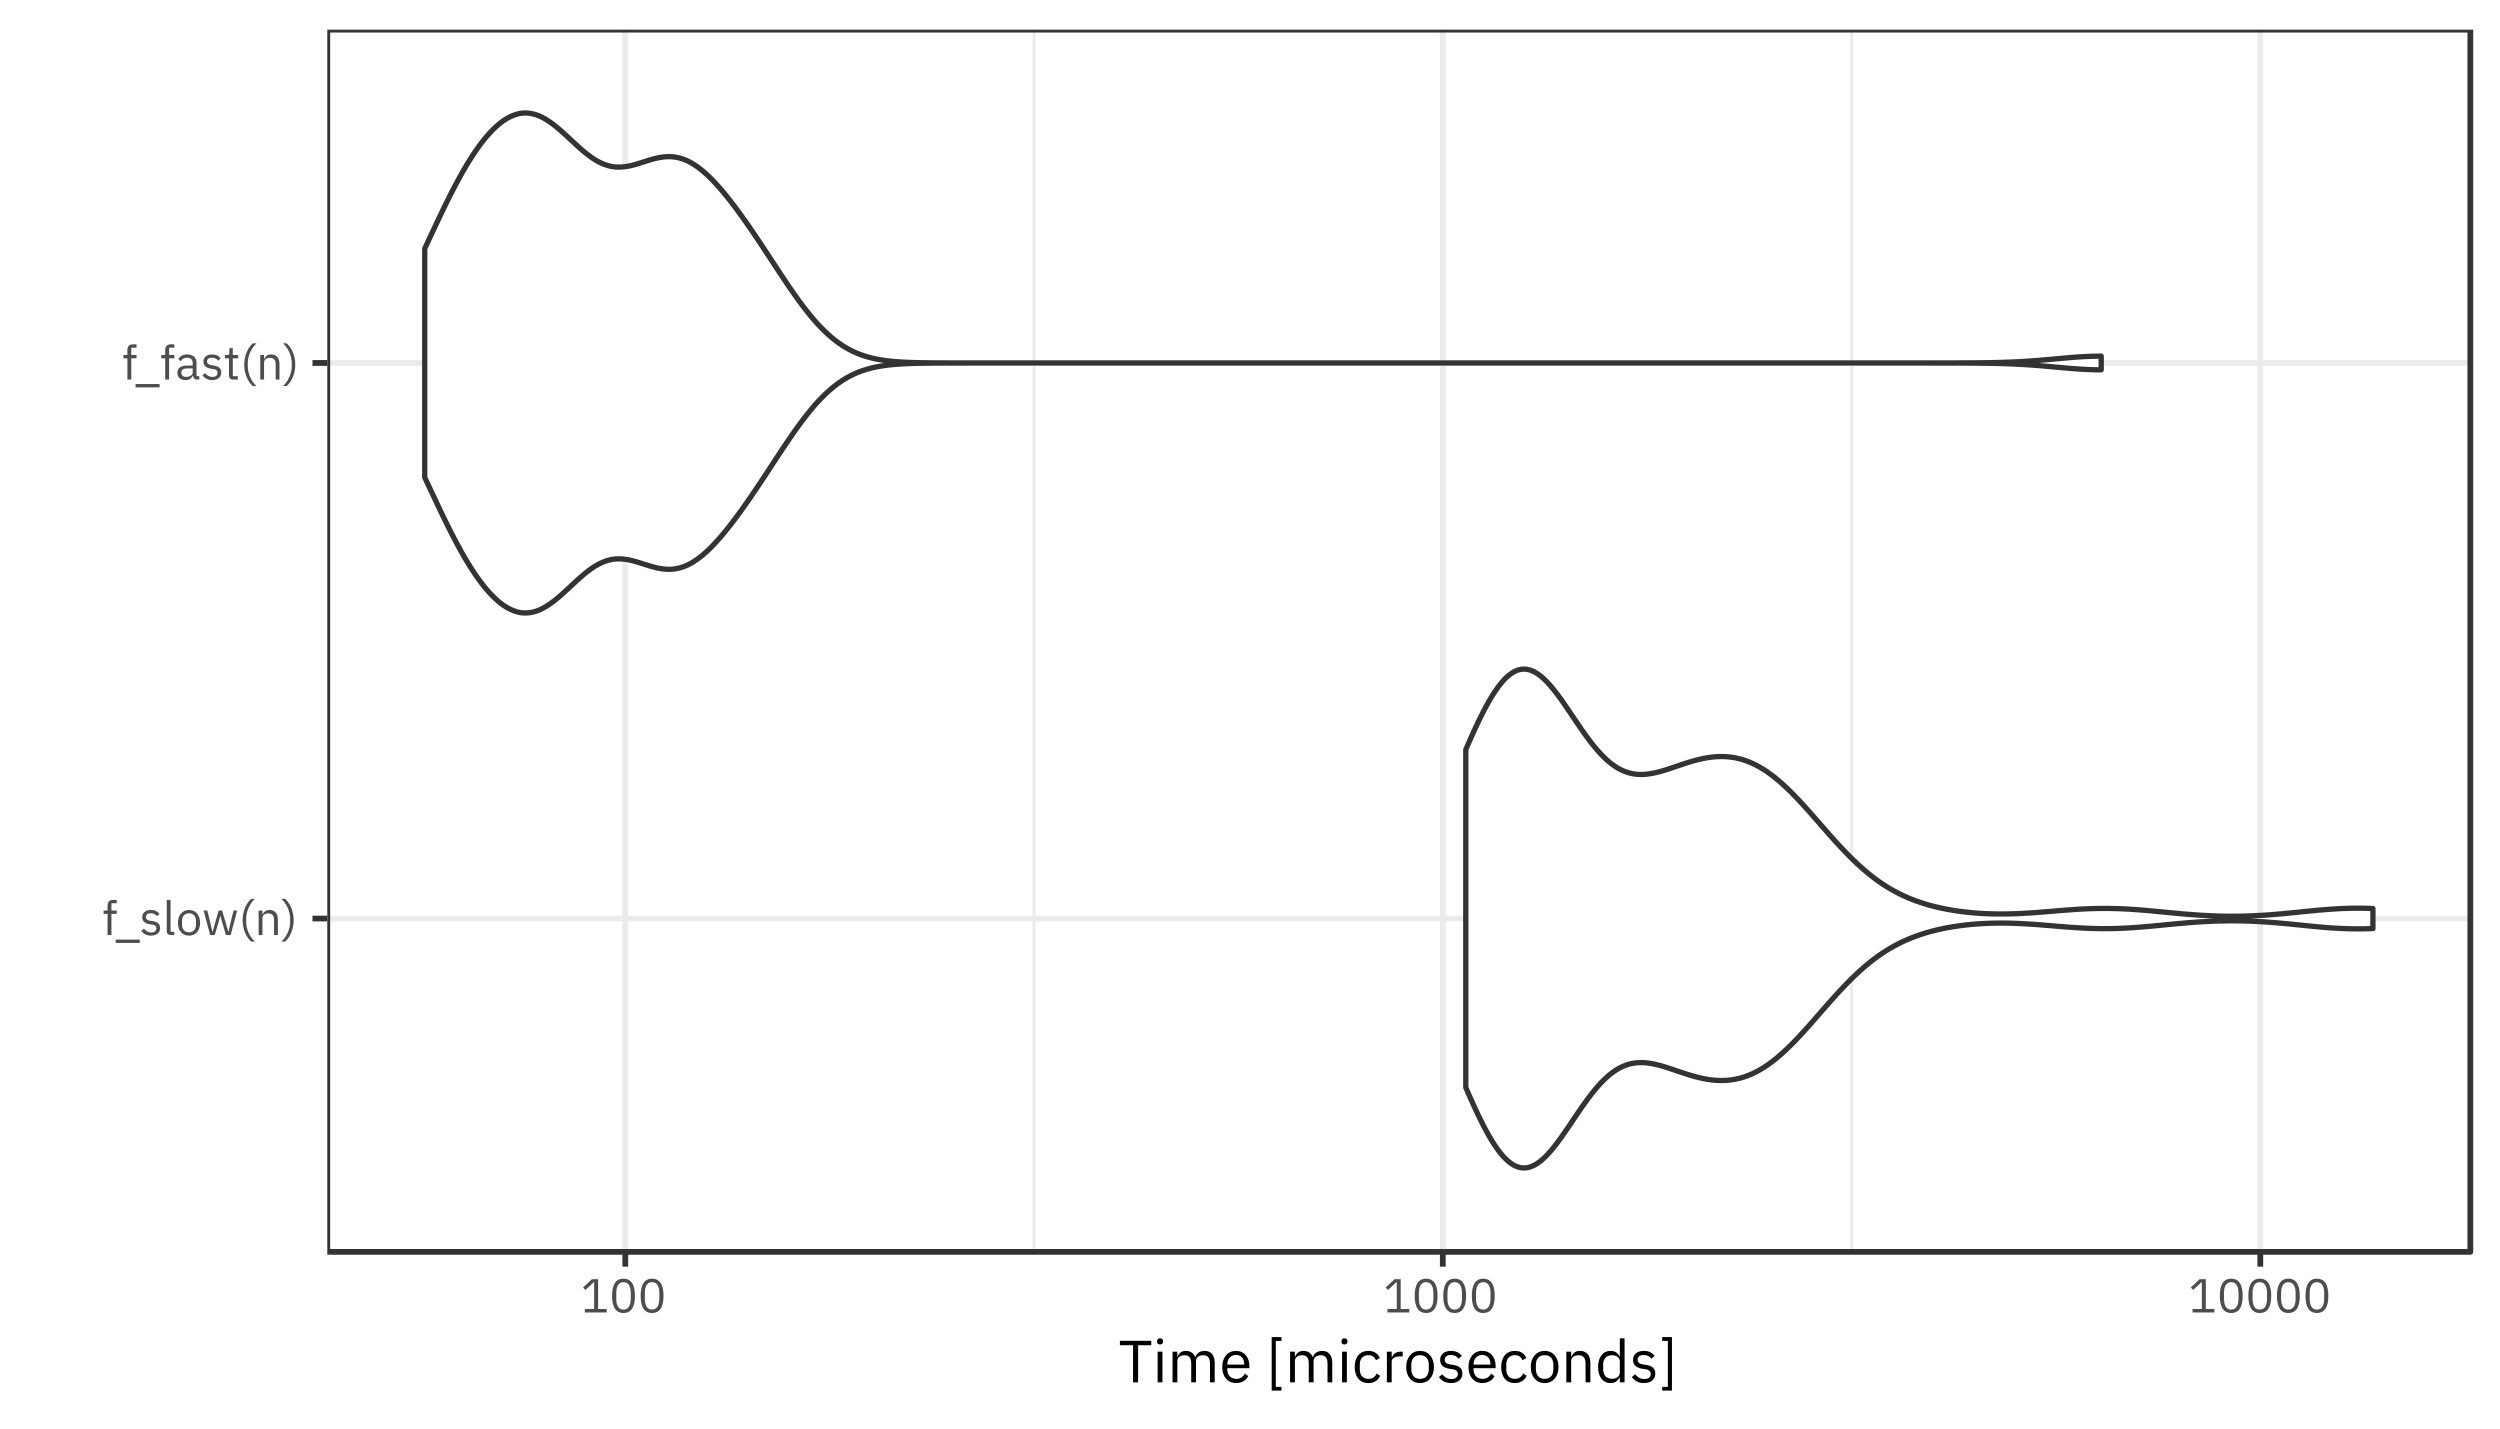 <?xml version="1.0" encoding="UTF-8"?>
<svg xmlns="http://www.w3.org/2000/svg" xmlns:xlink="http://www.w3.org/1999/xlink" width="504pt" height="288pt" viewBox="0 0 504 288" version="1.1">
<defs>
<g>
<symbol overflow="visible" id="glyph0-0">
<path style="stroke:none;" d="M 0.312 0 L 4.219 0 L 4.219 -7.484 L 0.312 -7.484 Z M 0.875 -0.578 L 0.875 -6.906 L 3.641 -6.906 L 3.641 -0.578 Z M 0.875 -0.578 "/>
</symbol>
<symbol overflow="visible" id="glyph0-1">
<path style="stroke:none;" d="M 1.078 0 L 1.859 0 L 1.859 -4.281 L 2.922 -4.281 L 2.922 -4.953 L 1.859 -4.953 L 1.859 -6.422 L 2.922 -6.422 L 2.922 -7.094 L 2.172 -7.094 C 1.438 -7.094 1.078 -6.625 1.078 -5.953 L 1.078 -4.953 L 0.281 -4.953 L 0.281 -4.281 L 1.078 -4.281 Z M 1.078 0 "/>
</symbol>
<symbol overflow="visible" id="glyph0-2">
<path style="stroke:none;" d="M 5.125 1.578 L 5.125 0.906 L 0.281 0.906 L 0.281 1.578 Z M 5.125 1.578 "/>
</symbol>
<symbol overflow="visible" id="glyph0-3">
<path style="stroke:none;" d="M 2.297 0.109 C 3.438 0.109 4.141 -0.469 4.141 -1.422 C 4.141 -2.172 3.719 -2.656 2.625 -2.828 L 2.234 -2.875 C 1.625 -2.969 1.281 -3.172 1.281 -3.641 C 1.281 -4.109 1.625 -4.406 2.25 -4.406 C 2.891 -4.406 3.312 -4.109 3.531 -3.812 L 4.031 -4.266 C 3.641 -4.766 3.109 -5.062 2.312 -5.062 C 1.312 -5.062 0.547 -4.578 0.547 -3.609 C 0.547 -2.688 1.234 -2.312 2.141 -2.172 L 2.531 -2.125 C 3.188 -2.031 3.391 -1.734 3.391 -1.344 C 3.391 -0.828 3.016 -0.531 2.359 -0.531 C 1.734 -0.531 1.281 -0.812 0.891 -1.297 L 0.344 -0.859 C 0.781 -0.266 1.391 0.109 2.297 0.109 Z M 2.297 0.109 "/>
</symbol>
<symbol overflow="visible" id="glyph0-4">
<path style="stroke:none;" d="M 2.312 0 L 2.312 -0.672 L 1.578 -0.672 L 1.578 -7.094 L 0.812 -7.094 L 0.812 -0.797 C 0.812 -0.328 1.109 0 1.625 0 Z M 2.312 0 "/>
</symbol>
<symbol overflow="visible" id="glyph0-5">
<path style="stroke:none;" d="M 2.688 0.109 C 4.016 0.109 4.922 -0.906 4.922 -2.469 C 4.922 -4.047 4.016 -5.062 2.688 -5.062 C 1.359 -5.062 0.453 -4.047 0.453 -2.469 C 0.453 -0.906 1.359 0.109 2.688 0.109 Z M 2.688 -0.562 C 1.859 -0.562 1.281 -1.078 1.281 -2.125 L 1.281 -2.828 C 1.281 -3.875 1.859 -4.391 2.688 -4.391 C 3.516 -4.391 4.094 -3.875 4.094 -2.828 L 4.094 -2.125 C 4.094 -1.078 3.516 -0.562 2.688 -0.562 Z M 2.688 -0.562 "/>
</symbol>
<symbol overflow="visible" id="glyph0-6">
<path style="stroke:none;" d="M 1.625 0 L 2.547 0 L 3.25 -2.375 L 3.672 -3.891 L 3.688 -3.891 L 4.109 -2.375 L 4.812 0 L 5.75 0 L 7.078 -4.953 L 6.344 -4.953 L 5.812 -2.812 L 5.312 -0.641 L 5.281 -0.641 L 4.672 -2.812 L 4.031 -4.953 L 3.344 -4.953 L 2.719 -2.812 L 2.125 -0.641 L 2.094 -0.641 L 1.578 -2.812 L 1.047 -4.953 L 0.297 -4.953 Z M 1.625 0 "/>
</symbol>
<symbol overflow="visible" id="glyph0-7">
<path style="stroke:none;" d="M 0.797 -3 C 0.797 -1.125 1.578 0.516 2.531 1.312 L 3.266 1.312 C 2.219 0.391 1.516 -1.234 1.516 -2.578 L 1.516 -3.391 C 1.516 -4.734 2.203 -6.328 3.266 -7.297 L 2.531 -7.297 C 1.547 -6.453 0.797 -4.844 0.797 -3 Z M 0.797 -3 "/>
</symbol>
<symbol overflow="visible" id="glyph0-8">
<path style="stroke:none;" d="M 1.578 0 L 1.578 -3.438 C 1.578 -4.062 2.172 -4.375 2.797 -4.375 C 3.531 -4.375 3.922 -3.922 3.922 -3.047 L 3.922 0 L 4.688 0 L 4.688 -3.172 C 4.688 -4.375 4.031 -5.062 3.016 -5.062 C 2.281 -5.062 1.859 -4.703 1.625 -4.141 L 1.578 -4.141 L 1.578 -4.953 L 0.812 -4.953 L 0.812 0 Z M 1.578 0 "/>
</symbol>
<symbol overflow="visible" id="glyph0-9">
<path style="stroke:none;" d="M 2.422 -3 C 2.422 -4.844 1.656 -6.453 0.688 -7.297 L -0.047 -7.297 C 1.016 -6.328 1.703 -4.734 1.703 -3.391 L 1.703 -2.578 C 1.703 -1.234 0.984 0.391 -0.047 1.312 L 0.688 1.312 C 1.625 0.516 2.422 -1.125 2.422 -3 Z M 2.422 -3 "/>
</symbol>
<symbol overflow="visible" id="glyph0-10">
<path style="stroke:none;" d="M 4.844 0 L 4.844 -0.672 L 4.281 -0.672 L 4.281 -3.391 C 4.281 -4.438 3.562 -5.062 2.375 -5.062 C 1.484 -5.062 0.891 -4.625 0.625 -4.094 L 1.078 -3.672 C 1.359 -4.109 1.75 -4.406 2.344 -4.406 C 3.125 -4.406 3.516 -4.016 3.516 -3.312 L 3.516 -2.828 L 2.531 -2.828 C 1.094 -2.828 0.422 -2.312 0.422 -1.375 C 0.422 -0.453 1.031 0.109 2.078 0.109 C 2.766 0.109 3.297 -0.203 3.516 -0.812 L 3.562 -0.812 C 3.609 -0.344 3.844 0 4.406 0 Z M 2.203 -0.531 C 1.609 -0.531 1.234 -0.812 1.234 -1.312 L 1.234 -1.5 C 1.234 -1.984 1.625 -2.25 2.5 -2.25 L 3.516 -2.25 L 3.516 -1.438 C 3.516 -0.938 2.969 -0.531 2.203 -0.531 Z M 2.203 -0.531 "/>
</symbol>
<symbol overflow="visible" id="glyph0-11">
<path style="stroke:none;" d="M 2.875 0 L 2.875 -0.672 L 1.859 -0.672 L 1.859 -4.281 L 2.938 -4.281 L 2.938 -4.953 L 1.859 -4.953 L 1.859 -6.328 L 1.172 -6.328 L 1.172 -5.406 C 1.172 -5.062 1.062 -4.953 0.734 -4.953 L 0.281 -4.953 L 0.281 -4.281 L 1.094 -4.281 L 1.094 -0.812 C 1.094 -0.328 1.375 0 1.906 0 Z M 2.875 0 "/>
</symbol>
<symbol overflow="visible" id="glyph0-12">
<path style="stroke:none;" d="M 5.25 0 L 5.25 -0.703 L 3.516 -0.703 L 3.516 -6.703 L 2.266 -6.703 L 0.484 -5.031 L 0.953 -4.531 L 2.641 -6.109 L 2.719 -6.109 L 2.719 -0.703 L 0.844 -0.703 L 0.844 0 Z M 5.25 0 "/>
</symbol>
<symbol overflow="visible" id="glyph0-13">
<path style="stroke:none;" d="M 2.875 0.109 C 4.484 0.109 5.188 -1.156 5.188 -3.344 C 5.188 -5.531 4.484 -6.812 2.875 -6.812 C 1.281 -6.812 0.578 -5.531 0.578 -3.344 C 0.578 -1.156 1.281 0.109 2.875 0.109 Z M 2.875 -0.578 C 1.828 -0.578 1.422 -1.5 1.422 -2.797 L 1.422 -3.891 C 1.422 -5.188 1.828 -6.109 2.875 -6.109 C 3.922 -6.109 4.344 -5.188 4.344 -3.891 L 4.344 -2.797 C 4.344 -1.5 3.922 -0.578 2.875 -0.578 Z M 2.875 -0.578 "/>
</symbol>
<symbol overflow="visible" id="glyph1-0">
<path style="stroke:none;" d="M 0.391 0 L 5.281 0 L 5.281 -9.359 L 0.391 -9.359 Z M 1.109 -0.719 L 1.109 -8.641 L 4.562 -8.641 L 4.562 -0.719 Z M 1.109 -0.719 "/>
</symbol>
<symbol overflow="visible" id="glyph1-1">
<path style="stroke:none;" d="M 6.594 -7.484 L 6.594 -8.375 L 0.266 -8.375 L 0.266 -7.484 L 2.922 -7.484 L 2.922 0 L 3.938 0 L 3.938 -7.484 Z M 6.594 -7.484 "/>
</symbol>
<symbol overflow="visible" id="glyph1-2">
<path style="stroke:none;" d="M 1.5 -7.641 C 1.906 -7.641 2.094 -7.859 2.094 -8.188 L 2.094 -8.344 C 2.094 -8.656 1.906 -8.875 1.5 -8.875 C 1.094 -8.875 0.906 -8.656 0.906 -8.344 L 0.906 -8.188 C 0.906 -7.859 1.094 -7.641 1.5 -7.641 Z M 1.016 0 L 1.984 0 L 1.984 -6.188 L 1.016 -6.188 Z M 1.016 0 "/>
</symbol>
<symbol overflow="visible" id="glyph1-3">
<path style="stroke:none;" d="M 1.984 0 L 1.984 -4.297 C 1.984 -5.094 2.703 -5.469 3.453 -5.469 C 4.375 -5.469 4.781 -4.906 4.781 -3.797 L 4.781 0 L 5.75 0 L 5.75 -4.297 C 5.75 -5.094 6.438 -5.469 7.203 -5.469 C 8.141 -5.469 8.562 -4.891 8.562 -3.797 L 8.562 0 L 9.516 0 L 9.516 -3.969 C 9.516 -5.469 8.766 -6.344 7.5 -6.344 C 6.438 -6.344 5.844 -5.75 5.609 -5.078 L 5.594 -5.078 C 5.25 -5.969 4.516 -6.344 3.703 -6.344 C 2.734 -6.344 2.297 -5.812 2.031 -5.188 L 1.984 -5.188 L 1.984 -6.188 L 1.016 -6.188 L 1.016 0 Z M 1.984 0 "/>
</symbol>
<symbol overflow="visible" id="glyph1-4">
<path style="stroke:none;" d="M 3.344 0.141 C 4.516 0.141 5.406 -0.438 5.797 -1.266 L 5.109 -1.766 C 4.781 -1.078 4.188 -0.703 3.406 -0.703 C 2.25 -0.703 1.578 -1.5 1.578 -2.562 L 1.578 -2.859 L 6.031 -2.859 L 6.031 -3.312 C 6.031 -5.062 5 -6.344 3.344 -6.344 C 1.672 -6.344 0.562 -5.062 0.562 -3.094 C 0.562 -1.125 1.672 0.141 3.344 0.141 Z M 3.344 -5.531 C 4.328 -5.531 4.984 -4.797 4.984 -3.703 L 4.984 -3.578 L 1.578 -3.578 L 1.578 -3.656 C 1.578 -4.734 2.297 -5.531 3.344 -5.531 Z M 3.344 -5.531 "/>
</symbol>
<symbol overflow="visible" id="glyph1-5">
<path style="stroke:none;" d=""/>
</symbol>
<symbol overflow="visible" id="glyph1-6">
<path style="stroke:none;" d="M 3.078 1.656 L 3.078 0.906 L 1.938 0.906 L 1.938 -8.359 L 3.078 -8.359 L 3.078 -9.125 L 1.109 -9.125 L 1.109 1.656 Z M 3.078 1.656 "/>
</symbol>
<symbol overflow="visible" id="glyph1-7">
<path style="stroke:none;" d="M 3.328 0.141 C 4.5 0.141 5.297 -0.438 5.703 -1.312 L 5 -1.781 C 4.672 -1.078 4.109 -0.703 3.328 -0.703 C 2.188 -0.703 1.594 -1.484 1.594 -2.562 L 1.594 -3.625 C 1.594 -4.703 2.188 -5.484 3.328 -5.484 C 4.078 -5.484 4.609 -5.109 4.844 -4.469 L 5.641 -4.891 C 5.281 -5.734 4.547 -6.344 3.328 -6.344 C 1.578 -6.344 0.562 -5.078 0.562 -3.094 C 0.562 -1.109 1.578 0.141 3.328 0.141 Z M 3.328 0.141 "/>
</symbol>
<symbol overflow="visible" id="glyph1-8">
<path style="stroke:none;" d="M 1.984 0 L 1.984 -4.203 C 1.984 -4.781 2.609 -5.234 3.641 -5.234 L 4.203 -5.234 L 4.203 -6.188 L 3.828 -6.188 C 2.812 -6.188 2.25 -5.641 2.047 -5.047 L 1.984 -5.047 L 1.984 -6.188 L 1.016 -6.188 L 1.016 0 Z M 1.984 0 "/>
</symbol>
<symbol overflow="visible" id="glyph1-9">
<path style="stroke:none;" d="M 3.359 0.141 C 5.016 0.141 6.156 -1.125 6.156 -3.094 C 6.156 -5.062 5.016 -6.344 3.359 -6.344 C 1.703 -6.344 0.562 -5.062 0.562 -3.094 C 0.562 -1.125 1.703 0.141 3.359 0.141 Z M 3.359 -0.703 C 2.328 -0.703 1.594 -1.344 1.594 -2.656 L 1.594 -3.547 C 1.594 -4.844 2.328 -5.484 3.359 -5.484 C 4.391 -5.484 5.125 -4.844 5.125 -3.547 L 5.125 -2.656 C 5.125 -1.344 4.391 -0.703 3.359 -0.703 Z M 3.359 -0.703 "/>
</symbol>
<symbol overflow="visible" id="glyph1-10">
<path style="stroke:none;" d="M 2.875 0.141 C 4.297 0.141 5.172 -0.594 5.172 -1.781 C 5.172 -2.719 4.641 -3.328 3.281 -3.531 L 2.797 -3.594 C 2.031 -3.719 1.609 -3.953 1.609 -4.562 C 1.609 -5.141 2.031 -5.516 2.812 -5.516 C 3.609 -5.516 4.141 -5.141 4.422 -4.766 L 5.047 -5.344 C 4.547 -5.969 3.891 -6.344 2.891 -6.344 C 1.625 -6.344 0.688 -5.734 0.688 -4.516 C 0.688 -3.359 1.531 -2.891 2.672 -2.719 L 3.172 -2.656 C 3.984 -2.531 4.25 -2.156 4.25 -1.688 C 4.25 -1.047 3.766 -0.672 2.953 -0.672 C 2.172 -0.672 1.594 -1.016 1.109 -1.625 L 0.438 -1.062 C 0.984 -0.344 1.734 0.141 2.875 0.141 Z M 2.875 0.141 "/>
</symbol>
<symbol overflow="visible" id="glyph1-11">
<path style="stroke:none;" d="M 1.984 0 L 1.984 -4.297 C 1.984 -5.094 2.719 -5.469 3.484 -5.469 C 4.422 -5.469 4.891 -4.906 4.891 -3.797 L 4.891 0 L 5.859 0 L 5.859 -3.969 C 5.859 -5.469 5.047 -6.344 3.781 -6.344 C 2.859 -6.344 2.328 -5.875 2.031 -5.188 L 1.984 -5.188 L 1.984 -6.188 L 1.016 -6.188 L 1.016 0 Z M 1.984 0 "/>
</symbol>
<symbol overflow="visible" id="glyph1-12">
<path style="stroke:none;" d="M 4.984 0 L 5.938 0 L 5.938 -8.875 L 4.984 -8.875 L 4.984 -5.188 L 4.938 -5.188 C 4.609 -5.969 3.969 -6.344 3.125 -6.344 C 1.578 -6.344 0.594 -5.078 0.594 -3.094 C 0.594 -1.109 1.578 0.141 3.125 0.141 C 3.969 0.141 4.562 -0.234 4.938 -1.016 L 4.984 -1.016 Z M 3.391 -0.719 C 2.297 -0.719 1.625 -1.469 1.625 -2.562 L 1.625 -3.625 C 1.625 -4.734 2.297 -5.469 3.391 -5.469 C 4.266 -5.469 4.984 -4.969 4.984 -4.281 L 4.984 -1.984 C 4.984 -1.172 4.266 -0.719 3.391 -0.719 Z M 3.391 -0.719 "/>
</symbol>
<symbol overflow="visible" id="glyph1-13">
<path style="stroke:none;" d="M 0.719 -9.125 L 0.719 -8.359 L 1.859 -8.359 L 1.859 0.906 L 0.719 0.906 L 0.719 1.656 L 2.688 1.656 L 2.688 -9.125 Z M 0.719 -9.125 "/>
</symbol>
</g>
<clipPath id="clip1">
  <path d="M 65.984 5.977 L 499 5.977 L 499 253 L 65.984 253 Z M 65.984 5.977 "/>
</clipPath>
<clipPath id="clip2">
  <path d="M 208 5.977 L 209 5.977 L 209 253 L 208 253 Z M 208 5.977 "/>
</clipPath>
<clipPath id="clip3">
  <path d="M 372 5.977 L 374 5.977 L 374 253 L 372 253 Z M 372 5.977 "/>
</clipPath>
<clipPath id="clip4">
  <path d="M 65.984 184 L 499 184 L 499 186 L 65.984 186 Z M 65.984 184 "/>
</clipPath>
<clipPath id="clip5">
  <path d="M 65.984 72 L 499 72 L 499 74 L 65.984 74 Z M 65.984 72 "/>
</clipPath>
<clipPath id="clip6">
  <path d="M 125 5.977 L 127 5.977 L 127 253 L 125 253 Z M 125 5.977 "/>
</clipPath>
<clipPath id="clip7">
  <path d="M 290 5.977 L 292 5.977 L 292 253 L 290 253 Z M 290 5.977 "/>
</clipPath>
<clipPath id="clip8">
  <path d="M 455 5.977 L 457 5.977 L 457 253 L 455 253 Z M 455 5.977 "/>
</clipPath>
<clipPath id="clip9">
  <path d="M 65.984 5.977 L 499 5.977 L 499 253 L 65.984 253 Z M 65.984 5.977 "/>
</clipPath>
</defs>
<g id="surface3">
<rect x="0" y="0" width="504" height="288" style="fill:rgb(100%,100%,100%);fill-opacity:1;stroke:none;"/>
<rect x="0" y="0" width="504" height="288" style="fill:rgb(100%,100%,100%);fill-opacity:1;stroke:none;"/>
<path style="fill:none;stroke-width:1.164;stroke-linecap:round;stroke-linejoin:round;stroke:rgb(100%,100%,100%);stroke-opacity:1;stroke-miterlimit:10;" d="M 0 288 L 504 288 L 504 0 L 0 0 Z M 0 288 "/>
<g clip-path="url(#clip1)" clip-rule="nonzero">
<path style=" stroke:none;fill-rule:nonzero;fill:rgb(100%,100%,100%);fill-opacity:1;" d="M 65.984 252.375 L 498.02 252.375 L 498.02 5.98 L 65.984 5.98 Z M 65.984 252.375 "/>
</g>
<g clip-path="url(#clip2)" clip-rule="nonzero">
<path style="fill:none;stroke-width:0.582;stroke-linecap:butt;stroke-linejoin:round;stroke:rgb(92.157%,92.157%,92.157%);stroke-opacity:1;stroke-miterlimit:10;" d="M 208.461 252.375 L 208.461 5.977 "/>
</g>
<g clip-path="url(#clip3)" clip-rule="nonzero">
<path style="fill:none;stroke-width:0.582;stroke-linecap:butt;stroke-linejoin:round;stroke:rgb(92.157%,92.157%,92.157%);stroke-opacity:1;stroke-miterlimit:10;" d="M 373.273 252.375 L 373.273 5.977 "/>
</g>
<g clip-path="url(#clip4)" clip-rule="nonzero">
<path style="fill:none;stroke-width:1.164;stroke-linecap:butt;stroke-linejoin:round;stroke:rgb(92.157%,92.157%,92.157%);stroke-opacity:1;stroke-miterlimit:10;" d="M 65.984 185.176 L 498.023 185.176 "/>
</g>
<g clip-path="url(#clip5)" clip-rule="nonzero">
<path style="fill:none;stroke-width:1.164;stroke-linecap:butt;stroke-linejoin:round;stroke:rgb(92.157%,92.157%,92.157%);stroke-opacity:1;stroke-miterlimit:10;" d="M 65.984 73.176 L 498.023 73.176 "/>
</g>
<g clip-path="url(#clip6)" clip-rule="nonzero">
<path style="fill:none;stroke-width:1.164;stroke-linecap:butt;stroke-linejoin:round;stroke:rgb(92.157%,92.157%,92.157%);stroke-opacity:1;stroke-miterlimit:10;" d="M 126.059 252.375 L 126.059 5.977 "/>
</g>
<g clip-path="url(#clip7)" clip-rule="nonzero">
<path style="fill:none;stroke-width:1.164;stroke-linecap:butt;stroke-linejoin:round;stroke:rgb(92.157%,92.157%,92.157%);stroke-opacity:1;stroke-miterlimit:10;" d="M 290.867 252.375 L 290.867 5.977 "/>
</g>
<g clip-path="url(#clip8)" clip-rule="nonzero">
<path style="fill:none;stroke-width:1.164;stroke-linecap:butt;stroke-linejoin:round;stroke:rgb(92.157%,92.157%,92.157%);stroke-opacity:1;stroke-miterlimit:10;" d="M 455.676 252.375 L 455.676 5.977 "/>
</g>
<path style="fill-rule:nonzero;fill:rgb(100%,100%,100%);fill-opacity:1;stroke-width:1.067;stroke-linecap:round;stroke-linejoin:round;stroke:rgb(20%,20%,20%);stroke-opacity:1;stroke-miterlimit:10;" d="M 295.5 219.234 L 295.859 220.059 L 296.215 220.875 L 296.574 221.68 L 296.934 222.477 L 297.289 223.262 L 297.648 224.031 L 298.004 224.789 L 298.363 225.527 L 298.723 226.25 L 299.078 226.953 L 299.438 227.633 L 299.797 228.297 L 300.152 228.938 L 300.512 229.547 L 300.867 230.141 L 301.227 230.703 L 301.586 231.234 L 301.941 231.746 L 302.301 232.219 L 302.656 232.664 L 303.016 233.086 L 303.375 233.465 L 303.73 233.812 L 304.09 234.137 L 304.449 234.418 L 304.805 234.668 L 305.164 234.891 L 305.52 235.066 L 305.879 235.211 L 306.238 235.332 L 306.594 235.406 L 306.953 235.445 L 307.312 235.461 L 307.668 235.434 L 308.027 235.375 L 308.383 235.293 L 308.742 235.164 L 309.102 235.008 L 309.457 234.832 L 309.816 234.613 L 310.176 234.371 L 310.531 234.105 L 310.891 233.805 L 311.246 233.484 L 311.605 233.145 L 311.965 232.77 L 312.32 232.379 L 312.68 231.977 L 313.035 231.543 L 313.395 231.098 L 313.754 230.641 L 314.109 230.16 L 314.469 229.672 L 314.828 229.176 L 315.184 228.664 L 315.543 228.148 L 315.898 227.629 L 316.258 227.102 L 316.617 226.57 L 316.973 226.039 L 317.691 224.977 L 318.047 224.445 L 318.406 223.922 L 318.762 223.402 L 319.121 222.891 L 319.48 222.387 L 319.836 221.891 L 320.195 221.402 L 320.555 220.93 L 320.91 220.469 L 321.27 220.016 L 321.625 219.582 L 321.984 219.16 L 322.344 218.754 L 322.699 218.367 L 323.059 217.992 L 323.418 217.637 L 323.773 217.301 L 324.133 216.977 L 324.488 216.672 L 324.848 216.391 L 325.207 216.121 L 325.562 215.871 L 325.922 215.645 L 326.277 215.43 L 326.637 215.238 L 326.996 215.062 L 327.352 214.902 L 327.711 214.762 L 328.07 214.645 L 328.426 214.535 L 328.785 214.445 L 329.141 214.371 L 329.5 214.312 L 329.859 214.266 L 330.215 214.238 L 330.574 214.223 L 330.934 214.219 L 331.289 214.23 L 331.648 214.25 L 332.004 214.281 L 332.363 214.324 L 332.723 214.379 L 333.078 214.441 L 333.438 214.512 L 333.797 214.59 L 334.152 214.676 L 334.512 214.766 L 334.867 214.863 L 335.227 214.965 L 335.586 215.074 L 335.941 215.184 L 336.301 215.297 L 336.656 215.414 L 337.375 215.656 L 337.73 215.777 L 338.449 216.02 L 338.805 216.141 L 339.164 216.262 L 339.52 216.379 L 339.879 216.492 L 340.238 216.609 L 340.594 216.719 L 341.312 216.93 L 341.668 217.027 L 342.027 217.125 L 342.383 217.215 L 342.742 217.301 L 343.102 217.379 L 343.457 217.457 L 343.816 217.523 L 344.176 217.586 L 344.531 217.641 L 344.891 217.688 L 345.246 217.73 L 345.605 217.77 L 345.965 217.793 L 346.32 217.812 L 346.68 217.828 L 347.035 217.828 L 347.395 217.824 L 347.754 217.816 L 348.109 217.793 L 348.469 217.762 L 348.828 217.727 L 349.184 217.676 L 349.543 217.621 L 349.898 217.555 L 350.258 217.477 L 350.617 217.395 L 350.973 217.301 L 351.332 217.195 L 351.691 217.082 L 352.047 216.957 L 352.406 216.824 L 352.762 216.68 L 353.121 216.527 L 353.48 216.363 L 353.836 216.188 L 354.195 216.004 L 354.555 215.809 L 354.91 215.605 L 355.27 215.395 L 355.625 215.168 L 355.984 214.938 L 356.344 214.695 L 356.699 214.441 L 357.059 214.18 L 357.418 213.906 L 357.773 213.625 L 358.133 213.336 L 358.488 213.039 L 358.848 212.73 L 359.207 212.418 L 359.562 212.094 L 359.922 211.762 L 360.277 211.426 L 360.637 211.082 L 360.996 210.727 L 361.352 210.371 L 361.711 210.004 L 362.07 209.633 L 362.426 209.258 L 362.785 208.879 L 363.141 208.492 L 363.5 208.102 L 363.859 207.707 L 364.215 207.309 L 364.574 206.91 L 364.934 206.508 L 365.289 206.102 L 365.648 205.695 L 366.004 205.285 L 366.723 204.465 L 367.078 204.055 L 367.797 203.234 L 368.152 202.828 L 368.512 202.422 L 368.867 202.016 L 369.227 201.613 L 369.586 201.215 L 369.941 200.816 L 370.301 200.422 L 370.656 200.031 L 371.016 199.645 L 371.375 199.266 L 371.73 198.887 L 372.09 198.512 L 372.449 198.145 L 372.805 197.785 L 373.164 197.426 L 373.52 197.074 L 374.238 196.387 L 374.594 196.055 L 374.953 195.727 L 375.312 195.406 L 375.668 195.094 L 376.027 194.785 L 376.383 194.484 L 376.742 194.191 L 377.102 193.902 L 377.457 193.621 L 377.816 193.348 L 378.176 193.082 L 378.531 192.82 L 378.891 192.566 L 379.246 192.32 L 379.605 192.078 L 379.965 191.848 L 380.32 191.621 L 380.68 191.398 L 381.035 191.188 L 381.395 190.98 L 381.754 190.777 L 382.109 190.582 L 382.469 190.395 L 382.828 190.211 L 383.184 190.031 L 383.543 189.859 L 383.898 189.695 L 384.258 189.535 L 384.617 189.379 L 384.973 189.227 L 385.332 189.082 L 385.691 188.941 L 386.047 188.805 L 386.406 188.676 L 386.762 188.547 L 387.121 188.426 L 387.48 188.309 L 387.836 188.195 L 388.195 188.086 L 388.555 187.98 L 388.91 187.879 L 389.27 187.781 L 389.625 187.688 L 389.984 187.594 L 390.344 187.508 L 390.699 187.422 L 391.059 187.34 L 391.414 187.262 L 391.773 187.188 L 392.133 187.117 L 392.488 187.047 L 392.848 186.98 L 393.207 186.918 L 393.562 186.855 L 393.922 186.801 L 394.277 186.742 L 394.996 186.641 L 395.352 186.594 L 395.711 186.547 L 396.07 186.504 L 396.426 186.461 L 396.785 186.426 L 397.141 186.387 L 397.5 186.355 L 397.859 186.32 L 398.215 186.293 L 398.934 186.238 L 399.289 186.215 L 399.648 186.195 L 400.004 186.176 L 400.723 186.145 L 401.078 186.129 L 401.438 186.121 L 401.797 186.109 L 402.152 186.102 L 402.512 186.098 L 402.867 186.094 L 403.227 186.09 L 403.586 186.09 L 403.941 186.094 L 404.301 186.098 L 404.656 186.102 L 405.375 186.117 L 405.73 186.129 L 406.09 186.137 L 406.449 186.152 L 406.805 186.168 L 407.164 186.184 L 407.52 186.199 L 408.238 186.238 L 408.594 186.258 L 409.312 186.305 L 409.668 186.328 L 410.027 186.352 L 410.383 186.379 L 410.742 186.402 L 411.102 186.43 L 411.457 186.457 L 411.816 186.488 L 412.176 186.516 L 412.531 186.547 L 412.891 186.574 L 413.246 186.605 L 413.605 186.633 L 413.965 186.664 L 414.32 186.695 L 414.68 186.723 L 415.035 186.754 L 415.395 186.781 L 415.754 186.812 L 416.109 186.84 L 416.828 186.895 L 417.184 186.922 L 417.543 186.949 L 417.898 186.973 L 418.617 187.02 L 418.973 187.043 L 419.691 187.082 L 420.047 187.102 L 420.406 187.117 L 420.762 187.133 L 421.48 187.164 L 421.836 187.176 L 422.555 187.191 L 422.91 187.199 L 423.27 187.207 L 423.625 187.211 L 425.059 187.211 L 425.414 187.203 L 425.773 187.199 L 426.133 187.191 L 426.488 187.184 L 427.207 187.16 L 427.562 187.145 L 427.922 187.129 L 428.277 187.113 L 428.996 187.074 L 429.352 187.055 L 430.07 187.008 L 430.426 186.984 L 430.785 186.957 L 431.141 186.93 L 431.859 186.875 L 432.215 186.844 L 432.934 186.781 L 433.289 186.75 L 433.648 186.719 L 434.004 186.684 L 434.363 186.652 L 434.723 186.617 L 435.078 186.586 L 435.797 186.516 L 436.152 186.48 L 436.512 186.445 L 436.867 186.41 L 437.227 186.375 L 437.586 186.344 L 437.941 186.309 L 438.301 186.273 L 438.656 186.242 L 439.016 186.207 L 439.375 186.176 L 439.73 186.145 L 440.449 186.082 L 440.805 186.051 L 441.164 186.023 L 441.52 185.996 L 441.879 185.965 L 442.238 185.941 L 442.594 185.914 L 443.312 185.867 L 443.668 185.844 L 444.027 185.82 L 444.383 185.801 L 445.102 185.762 L 445.457 185.746 L 446.176 185.715 L 446.531 185.699 L 446.891 185.688 L 447.246 185.68 L 447.605 185.668 L 447.965 185.66 L 448.32 185.652 L 448.68 185.648 L 449.035 185.645 L 449.754 185.637 L 450.469 185.637 L 450.828 185.641 L 451.184 185.645 L 451.543 185.648 L 451.898 185.656 L 452.617 185.672 L 452.973 185.684 L 453.691 185.707 L 454.047 185.723 L 454.406 185.738 L 454.762 185.754 L 455.48 185.793 L 455.836 185.812 L 456.555 185.859 L 456.91 185.883 L 457.27 185.906 L 457.625 185.934 L 458.344 185.988 L 458.699 186.02 L 459.059 186.047 L 459.414 186.078 L 460.133 186.141 L 460.488 186.176 L 460.848 186.211 L 461.207 186.242 L 461.562 186.277 L 461.922 186.312 L 462.277 186.348 L 462.637 186.383 L 462.996 186.422 L 463.352 186.457 L 464.07 186.527 L 464.426 186.566 L 464.785 186.602 L 465.141 186.637 L 465.859 186.707 L 466.215 186.742 L 466.934 186.812 L 467.289 186.844 L 467.648 186.875 L 468.004 186.906 L 468.723 186.969 L 469.078 186.996 L 469.797 187.051 L 470.152 187.074 L 470.512 187.098 L 470.867 187.121 L 471.586 187.16 L 471.941 187.176 L 472.301 187.191 L 472.656 187.207 L 473.375 187.23 L 473.73 187.238 L 474.449 187.254 L 474.805 187.258 L 475.879 187.258 L 476.238 187.254 L 476.594 187.246 L 477.312 187.23 L 477.668 187.219 L 478.027 187.207 L 478.383 187.195 L 478.383 183.156 L 478.027 183.141 L 477.668 183.129 L 477.312 183.117 L 476.594 183.102 L 476.238 183.098 L 475.879 183.094 L 474.805 183.094 L 474.449 183.098 L 474.09 183.102 L 473.73 183.109 L 473.375 183.121 L 473.016 183.129 L 472.656 183.145 L 472.301 183.156 L 471.941 183.172 L 471.586 183.191 L 470.867 183.23 L 470.512 183.254 L 470.152 183.277 L 469.797 183.301 L 469.078 183.355 L 468.723 183.383 L 468.363 183.41 L 468.004 183.441 L 467.648 183.473 L 467.289 183.504 L 466.934 183.539 L 466.574 183.57 L 466.215 183.605 L 465.859 183.641 L 465.141 183.711 L 464.785 183.75 L 464.426 183.785 L 464.07 183.82 L 463.711 183.855 L 463.352 183.895 L 462.996 183.93 L 462.277 184 L 461.922 184.035 L 461.562 184.07 L 461.207 184.105 L 460.488 184.176 L 460.133 184.207 L 459.414 184.27 L 459.059 184.301 L 458.699 184.332 L 458.344 184.359 L 457.984 184.391 L 457.625 184.418 L 457.27 184.441 L 456.91 184.469 L 456.555 184.492 L 456.195 184.516 L 455.836 184.535 L 455.48 184.559 L 455.121 184.574 L 454.762 184.594 L 454.406 184.609 L 454.047 184.625 L 453.691 184.641 L 453.332 184.652 L 452.973 184.668 L 452.617 184.676 L 452.258 184.688 L 451.898 184.695 L 451.543 184.699 L 451.184 184.703 L 450.828 184.707 L 450.469 184.711 L 449.395 184.711 L 449.035 184.707 L 448.68 184.703 L 448.32 184.695 L 447.965 184.691 L 447.605 184.68 L 447.246 184.672 L 446.891 184.66 L 446.531 184.648 L 446.176 184.637 L 445.457 184.605 L 445.102 184.586 L 444.742 184.57 L 444.383 184.551 L 444.027 184.527 L 443.668 184.508 L 443.312 184.484 L 442.953 184.461 L 442.594 184.434 L 442.238 184.41 L 441.52 184.355 L 441.164 184.328 L 440.805 184.297 L 440.449 184.27 L 439.73 184.207 L 439.375 184.172 L 438.656 184.109 L 438.301 184.074 L 437.941 184.043 L 437.586 184.008 L 436.867 183.938 L 436.512 183.902 L 436.152 183.867 L 435.797 183.836 L 435.078 183.766 L 434.723 183.73 L 434.363 183.699 L 434.004 183.664 L 433.648 183.633 L 433.289 183.598 L 432.934 183.566 L 432.215 183.504 L 431.859 183.477 L 431.5 183.445 L 431.141 183.418 L 430.785 183.391 L 430.426 183.367 L 430.07 183.34 L 429.711 183.316 L 429.352 183.297 L 428.996 183.273 L 428.637 183.254 L 428.277 183.238 L 427.922 183.219 L 427.562 183.203 L 427.207 183.191 L 426.488 183.168 L 426.133 183.16 L 425.414 183.145 L 425.059 183.141 L 424.699 183.137 L 423.984 183.137 L 423.625 183.141 L 423.27 183.145 L 422.91 183.148 L 422.555 183.156 L 422.195 183.164 L 421.836 183.176 L 421.48 183.188 L 421.121 183.199 L 420.762 183.215 L 420.406 183.23 L 420.047 183.25 L 419.691 183.266 L 419.332 183.285 L 418.973 183.309 L 418.617 183.328 L 418.258 183.352 L 417.898 183.379 L 417.543 183.402 L 417.184 183.43 L 416.828 183.453 L 416.469 183.48 L 416.109 183.512 L 415.754 183.539 L 415.395 183.566 L 415.035 183.598 L 414.68 183.625 L 414.32 183.656 L 413.965 183.688 L 413.605 183.715 L 413.246 183.746 L 412.891 183.773 L 412.531 183.805 L 412.176 183.832 L 411.816 183.863 L 411.457 183.891 L 411.102 183.918 L 410.383 183.973 L 410.027 183.996 L 409.668 184.023 L 409.312 184.047 L 408.953 184.07 L 408.594 184.09 L 408.238 184.113 L 407.52 184.152 L 407.164 184.168 L 406.805 184.184 L 406.449 184.199 L 405.73 184.223 L 405.375 184.234 L 405.016 184.242 L 404.656 184.246 L 404.301 184.254 L 403.941 184.258 L 402.867 184.258 L 402.512 184.254 L 402.152 184.246 L 401.797 184.242 L 401.078 184.219 L 400.723 184.207 L 400.004 184.176 L 399.648 184.156 L 399.289 184.133 L 398.934 184.109 L 398.574 184.086 L 398.215 184.059 L 397.859 184.027 L 397.5 183.996 L 397.141 183.961 L 396.785 183.926 L 396.426 183.887 L 396.07 183.848 L 395.711 183.805 L 395.352 183.758 L 394.996 183.711 L 394.637 183.66 L 394.277 183.605 L 393.922 183.551 L 393.562 183.492 L 393.207 183.434 L 392.488 183.301 L 392.133 183.234 L 391.414 183.086 L 391.059 183.008 L 390.699 182.926 L 390.344 182.844 L 389.625 182.664 L 389.27 182.57 L 388.91 182.473 L 388.555 182.371 L 388.195 182.266 L 387.836 182.156 L 387.48 182.039 L 387.121 181.922 L 386.762 181.801 L 386.406 181.676 L 386.047 181.543 L 385.691 181.406 L 385.332 181.266 L 384.973 181.121 L 384.617 180.973 L 384.258 180.816 L 383.898 180.656 L 383.543 180.488 L 383.184 180.316 L 382.828 180.141 L 382.469 179.957 L 382.109 179.766 L 381.754 179.574 L 381.395 179.371 L 381.035 179.164 L 380.68 178.949 L 380.32 178.73 L 379.965 178.5 L 379.605 178.27 L 379.246 178.027 L 378.891 177.781 L 378.531 177.531 L 378.176 177.27 L 377.457 176.73 L 377.102 176.445 L 376.742 176.16 L 376.383 175.867 L 376.027 175.562 L 375.668 175.258 L 375.312 174.945 L 374.953 174.621 L 374.594 174.293 L 374.238 173.961 L 373.879 173.621 L 373.52 173.273 L 373.164 172.926 L 372.805 172.566 L 372.449 172.203 L 372.09 171.836 L 371.73 171.465 L 371.375 171.086 L 371.016 170.703 L 370.656 170.316 L 370.301 169.926 L 369.941 169.535 L 369.586 169.137 L 368.867 168.332 L 368.512 167.93 L 368.152 167.52 L 367.797 167.113 L 367.078 166.293 L 366.723 165.883 L 366.004 165.062 L 365.648 164.656 L 365.289 164.25 L 364.934 163.844 L 364.215 163.039 L 363.859 162.641 L 363.5 162.246 L 363.141 161.859 L 362.785 161.473 L 362.426 161.09 L 362.07 160.715 L 361.711 160.344 L 361.352 159.98 L 360.996 159.621 L 360.637 159.27 L 360.277 158.922 L 359.922 158.586 L 359.562 158.254 L 359.207 157.93 L 358.848 157.617 L 358.488 157.309 L 358.133 157.012 L 357.773 156.723 L 357.418 156.441 L 357.059 156.172 L 356.699 155.91 L 356.344 155.656 L 355.984 155.414 L 355.625 155.18 L 355.27 154.957 L 354.91 154.742 L 354.555 154.539 L 354.195 154.344 L 353.836 154.16 L 353.48 153.988 L 353.121 153.824 L 352.762 153.668 L 352.406 153.527 L 352.047 153.391 L 351.691 153.27 L 351.332 153.156 L 350.973 153.051 L 350.617 152.957 L 350.258 152.871 L 349.898 152.793 L 349.543 152.73 L 349.184 152.672 L 348.828 152.625 L 348.469 152.586 L 348.109 152.559 L 347.754 152.535 L 347.395 152.523 L 347.035 152.52 L 346.68 152.523 L 346.32 152.535 L 345.965 152.555 L 345.605 152.582 L 345.246 152.617 L 344.891 152.66 L 344.531 152.707 L 344.176 152.766 L 343.816 152.828 L 343.457 152.895 L 343.102 152.969 L 342.383 153.133 L 342.027 153.227 L 341.668 153.32 L 341.312 153.418 L 340.953 153.523 L 340.594 153.633 L 340.238 153.742 L 339.879 153.855 L 339.52 153.973 L 339.164 154.09 L 338.805 154.211 L 338.449 154.332 L 337.73 154.574 L 337.375 154.695 L 337.016 154.816 L 336.656 154.934 L 336.301 155.051 L 335.941 155.164 L 335.586 155.277 L 334.867 155.488 L 334.512 155.582 L 334.152 155.676 L 333.797 155.762 L 333.438 155.84 L 333.078 155.91 L 332.723 155.973 L 332.363 156.023 L 332.004 156.066 L 331.648 156.102 L 331.289 156.121 L 330.934 156.133 L 330.574 156.129 L 330.215 156.109 L 329.859 156.082 L 329.5 156.039 L 329.141 155.977 L 328.785 155.906 L 328.426 155.816 L 328.07 155.707 L 327.711 155.586 L 327.352 155.445 L 326.996 155.285 L 326.637 155.113 L 326.277 154.918 L 325.922 154.703 L 325.562 154.477 L 325.207 154.227 L 324.848 153.961 L 324.488 153.68 L 324.133 153.375 L 323.773 153.051 L 323.418 152.715 L 323.059 152.355 L 322.699 151.98 L 322.344 151.594 L 321.984 151.188 L 321.625 150.766 L 321.27 150.332 L 320.91 149.883 L 320.555 149.418 L 320.195 148.945 L 319.836 148.461 L 319.48 147.965 L 319.121 147.461 L 318.762 146.945 L 318.406 146.426 L 318.047 145.902 L 317.691 145.375 L 316.973 144.312 L 316.617 143.777 L 315.898 142.723 L 315.543 142.199 L 315.184 141.684 L 314.828 141.172 L 314.469 140.676 L 314.109 140.188 L 313.754 139.711 L 313.395 139.254 L 313.035 138.809 L 312.68 138.375 L 312.32 137.969 L 311.965 137.578 L 311.605 137.207 L 311.246 136.867 L 310.891 136.543 L 310.531 136.242 L 310.176 135.98 L 309.816 135.734 L 309.457 135.516 L 309.102 135.34 L 308.742 135.184 L 308.383 135.059 L 308.027 134.977 L 307.668 134.918 L 307.312 134.887 L 306.953 134.902 L 306.594 134.945 L 306.238 135.02 L 305.879 135.137 L 305.52 135.281 L 305.164 135.461 L 304.805 135.684 L 304.449 135.93 L 304.09 136.211 L 303.73 136.535 L 303.375 136.883 L 303.016 137.266 L 302.656 137.688 L 302.301 138.129 L 301.941 138.605 L 301.586 139.117 L 301.227 139.648 L 300.867 140.211 L 300.512 140.801 L 300.152 141.414 L 299.797 142.051 L 299.438 142.715 L 299.078 143.395 L 298.723 144.098 L 298.363 144.824 L 298.004 145.562 L 297.648 146.316 L 297.289 147.09 L 296.934 147.871 L 296.574 148.668 L 296.215 149.477 L 295.859 150.289 L 295.5 151.113 Z M 295.5 219.234 "/>
<path style="fill-rule:nonzero;fill:rgb(100%,100%,100%);fill-opacity:1;stroke-width:1.067;stroke-linecap:round;stroke-linejoin:round;stroke:rgb(20%,20%,20%);stroke-opacity:1;stroke-miterlimit:10;" d="M 85.625 96.25 L 86.285 97.652 L 86.945 99.066 L 87.609 100.477 L 88.27 101.879 L 88.93 103.27 L 89.594 104.641 L 90.254 105.988 L 90.914 107.305 L 91.578 108.59 L 92.238 109.836 L 92.898 111.047 L 93.562 112.215 L 94.223 113.332 L 94.883 114.395 L 95.547 115.41 L 96.207 116.375 L 96.867 117.289 L 97.531 118.152 L 98.191 118.945 L 98.852 119.68 L 99.516 120.355 L 100.176 120.977 L 100.836 121.539 L 101.5 122.031 L 102.16 122.453 L 102.82 122.809 L 103.48 123.102 L 104.145 123.324 L 104.805 123.484 L 105.465 123.566 L 106.129 123.574 L 106.789 123.516 L 107.449 123.395 L 108.113 123.207 L 108.773 122.957 L 109.434 122.633 L 110.098 122.258 L 110.758 121.828 L 111.418 121.355 L 112.082 120.84 L 112.742 120.289 L 113.402 119.707 L 114.066 119.105 L 114.727 118.492 L 115.387 117.875 L 116.051 117.262 L 116.711 116.664 L 117.371 116.086 L 118.035 115.535 L 118.695 115.016 L 119.355 114.539 L 120.02 114.105 L 120.68 113.73 L 121.34 113.414 L 122 113.148 L 122.664 112.941 L 123.324 112.785 L 123.984 112.695 L 124.648 112.664 L 125.309 112.684 L 125.969 112.746 L 126.633 112.848 L 127.293 112.988 L 127.953 113.16 L 128.617 113.355 L 129.277 113.559 L 129.938 113.77 L 130.602 113.98 L 131.262 114.18 L 131.922 114.359 L 132.586 114.516 L 133.246 114.637 L 133.906 114.727 L 134.57 114.773 L 135.23 114.77 L 135.891 114.711 L 136.555 114.602 L 137.215 114.438 L 137.875 114.219 L 138.539 113.945 L 139.199 113.609 L 139.859 113.219 L 140.52 112.773 L 141.184 112.281 L 141.844 111.742 L 142.504 111.156 L 143.168 110.52 L 143.828 109.844 L 144.488 109.133 L 145.152 108.391 L 145.812 107.617 L 146.473 106.812 L 147.137 105.977 L 147.797 105.121 L 148.457 104.238 L 149.121 103.34 L 149.781 102.422 L 150.441 101.484 L 151.105 100.531 L 151.766 99.566 L 152.426 98.59 L 153.09 97.602 L 153.75 96.605 L 154.41 95.602 L 155.074 94.594 L 155.734 93.582 L 156.395 92.574 L 157.059 91.57 L 157.719 90.57 L 158.379 89.582 L 159.039 88.605 L 159.703 87.645 L 160.363 86.703 L 161.023 85.781 L 161.688 84.887 L 162.348 84.02 L 163.008 83.184 L 163.672 82.379 L 164.332 81.605 L 164.992 80.871 L 165.656 80.18 L 166.316 79.523 L 166.977 78.906 L 167.641 78.328 L 168.301 77.785 L 168.961 77.289 L 169.625 76.832 L 170.285 76.414 L 170.945 76.027 L 171.609 75.676 L 172.27 75.359 L 172.93 75.078 L 173.594 74.824 L 174.254 74.598 L 174.914 74.398 L 175.578 74.219 L 176.238 74.062 L 176.898 73.93 L 177.559 73.812 L 178.223 73.711 L 178.883 73.621 L 179.543 73.547 L 180.207 73.48 L 180.867 73.43 L 181.527 73.383 L 182.191 73.348 L 182.852 73.312 L 183.512 73.289 L 184.176 73.266 L 185.496 73.234 L 186.16 73.223 L 186.82 73.211 L 187.48 73.203 L 188.145 73.199 L 189.465 73.191 L 190.129 73.188 L 190.789 73.184 L 191.449 73.184 L 192.113 73.18 L 194.758 73.18 L 195.418 73.176 L 389.211 73.176 L 389.875 73.18 L 392.52 73.18 L 393.18 73.184 L 394.504 73.184 L 395.164 73.188 L 395.828 73.191 L 396.488 73.191 L 397.148 73.195 L 397.812 73.203 L 398.473 73.207 L 399.133 73.215 L 399.797 73.223 L 400.457 73.23 L 401.777 73.254 L 402.441 73.27 L 403.102 73.285 L 403.762 73.305 L 404.426 73.324 L 405.746 73.379 L 406.41 73.406 L 407.73 73.477 L 408.395 73.52 L 409.715 73.605 L 410.379 73.656 L 411.039 73.707 L 411.699 73.762 L 412.363 73.82 L 413.684 73.938 L 414.348 74 L 415.008 74.059 L 415.668 74.121 L 416.332 74.18 L 417.652 74.289 L 418.316 74.34 L 418.977 74.391 L 420.297 74.469 L 420.961 74.5 L 421.621 74.523 L 422.281 74.543 L 422.945 74.555 L 423.605 74.555 L 423.605 71.797 L 422.945 71.801 L 422.281 71.812 L 421.621 71.828 L 420.961 71.855 L 420.297 71.887 L 419.637 71.922 L 418.977 71.965 L 418.316 72.012 L 417.652 72.062 L 416.992 72.117 L 416.332 72.176 L 415.668 72.234 L 415.008 72.293 L 414.348 72.355 L 413.684 72.414 L 413.023 72.477 L 412.363 72.535 L 411.699 72.59 L 411.039 72.645 L 410.379 72.695 L 409.715 72.746 L 409.055 72.793 L 408.395 72.836 L 407.73 72.875 L 406.41 72.945 L 405.746 72.977 L 405.086 73.004 L 404.426 73.027 L 403.762 73.047 L 402.441 73.086 L 401.777 73.098 L 401.117 73.113 L 400.457 73.121 L 399.797 73.133 L 399.133 73.141 L 398.473 73.145 L 397.812 73.152 L 397.148 73.156 L 395.828 73.164 L 395.164 73.168 L 394.504 73.168 L 393.844 73.172 L 391.859 73.172 L 391.195 73.176 L 193.434 73.176 L 192.773 73.172 L 191.449 73.172 L 190.789 73.168 L 190.129 73.168 L 189.465 73.164 L 188.145 73.156 L 187.48 73.148 L 186.16 73.133 L 185.496 73.121 L 184.836 73.105 L 184.176 73.086 L 183.512 73.066 L 182.852 73.039 L 182.191 73.008 L 181.527 72.969 L 180.867 72.926 L 180.207 72.871 L 179.543 72.809 L 178.883 72.73 L 178.223 72.645 L 177.559 72.543 L 176.898 72.426 L 176.238 72.293 L 175.578 72.137 L 174.914 71.957 L 174.254 71.754 L 173.594 71.527 L 172.93 71.277 L 172.27 70.996 L 171.609 70.676 L 170.945 70.324 L 170.285 69.938 L 169.625 69.52 L 168.961 69.062 L 168.301 68.566 L 167.641 68.023 L 166.977 67.445 L 166.316 66.828 L 165.656 66.176 L 164.992 65.484 L 164.332 64.746 L 163.672 63.973 L 163.008 63.168 L 162.348 62.332 L 161.688 61.469 L 161.023 60.574 L 160.363 59.652 L 159.703 58.707 L 159.039 57.746 L 158.379 56.77 L 157.719 55.781 L 157.059 54.785 L 156.395 53.777 L 155.074 51.762 L 154.41 50.754 L 153.75 49.75 L 153.09 48.754 L 152.426 47.766 L 151.766 46.785 L 151.105 45.82 L 150.441 44.867 L 149.781 43.93 L 149.121 43.012 L 148.457 42.113 L 147.797 41.234 L 147.137 40.375 L 146.473 39.539 L 145.812 38.734 L 145.152 37.961 L 144.488 37.219 L 143.828 36.508 L 143.168 35.832 L 142.504 35.195 L 141.844 34.613 L 141.184 34.074 L 140.52 33.578 L 139.859 33.137 L 139.199 32.742 L 138.539 32.406 L 137.875 32.133 L 137.215 31.918 L 136.555 31.754 L 135.891 31.641 L 135.23 31.582 L 134.57 31.582 L 133.906 31.629 L 133.246 31.715 L 132.586 31.84 L 131.922 31.992 L 131.262 32.172 L 130.602 32.375 L 129.938 32.582 L 129.277 32.793 L 128.617 33 L 127.953 33.191 L 127.293 33.363 L 126.633 33.504 L 125.969 33.609 L 125.309 33.672 L 124.648 33.688 L 123.984 33.66 L 123.324 33.566 L 122.664 33.414 L 122 33.203 L 121.34 32.941 L 120.68 32.621 L 120.02 32.25 L 119.355 31.812 L 118.695 31.336 L 118.035 30.82 L 117.371 30.27 L 116.711 29.691 L 116.051 29.09 L 115.387 28.477 L 114.727 27.859 L 114.066 27.25 L 113.402 26.648 L 112.742 26.066 L 112.082 25.512 L 111.418 25 L 110.758 24.523 L 110.098 24.098 L 109.434 23.719 L 108.773 23.395 L 108.113 23.145 L 107.449 22.961 L 106.789 22.836 L 106.129 22.777 L 105.465 22.785 L 104.805 22.867 L 104.145 23.027 L 103.48 23.254 L 102.82 23.543 L 102.16 23.902 L 101.5 24.32 L 100.836 24.816 L 100.176 25.375 L 99.516 25.996 L 98.852 26.672 L 98.191 27.41 L 97.531 28.203 L 96.867 29.062 L 96.207 29.977 L 95.547 30.941 L 94.883 31.957 L 94.223 33.023 L 93.562 34.141 L 92.898 35.309 L 92.238 36.516 L 91.578 37.766 L 90.914 39.047 L 90.254 40.363 L 89.594 41.711 L 88.93 43.086 L 88.27 44.477 L 87.609 45.879 L 86.945 47.285 L 86.285 48.699 L 85.625 50.105 Z M 85.625 96.25 "/>
<g clip-path="url(#clip9)" clip-rule="nonzero">
<path style="fill:none;stroke-width:1.164;stroke-linecap:round;stroke-linejoin:round;stroke:rgb(20%,20%,20%);stroke-opacity:1;stroke-miterlimit:10;" d="M 65.984 252.375 L 498.02 252.375 L 498.02 5.98 L 65.984 5.98 Z M 65.984 252.375 "/>
</g>
<g style="fill:rgb(30.196%,30.196%,30.196%);fill-opacity:1;">
  <use xlink:href="#glyph0-1" x="20.605" y="188.515"/>
  <use xlink:href="#glyph0-2" x="23.044" y="188.515"/>
  <use xlink:href="#glyph0-3" x="28.131" y="188.515"/>
  <use xlink:href="#glyph0-4" x="32.806" y="188.515"/>
  <use xlink:href="#glyph0-5" x="35.416" y="188.515"/>
  <use xlink:href="#glyph0-6" x="40.743" y="188.515"/>
  <use xlink:href="#glyph0-7" x="48.115" y="188.515"/>
  <use xlink:href="#glyph0-8" x="51.331" y="188.515"/>
  <use xlink:href="#glyph0-9" x="56.783" y="188.515"/>
</g>
<g style="fill:rgb(30.196%,30.196%,30.196%);fill-opacity:1;">
  <use xlink:href="#glyph0-1" x="24.605" y="76.515"/>
  <use xlink:href="#glyph0-2" x="27.044" y="76.515"/>
  <use xlink:href="#glyph0-1" x="32.227" y="76.515"/>
  <use xlink:href="#glyph0-10" x="35.337" y="76.515"/>
  <use xlink:href="#glyph0-3" x="40.463" y="76.515"/>
  <use xlink:href="#glyph0-11" x="45.07" y="76.515"/>
  <use xlink:href="#glyph0-7" x="48.439" y="76.515"/>
  <use xlink:href="#glyph0-8" x="51.655" y="76.515"/>
  <use xlink:href="#glyph0-9" x="57.107" y="76.515"/>
</g>
<path style="fill:none;stroke-width:1.164;stroke-linecap:butt;stroke-linejoin:round;stroke:rgb(20%,20%,20%);stroke-opacity:1;stroke-miterlimit:10;" d="M 62.996 185.176 L 65.984 185.176 "/>
<path style="fill:none;stroke-width:1.164;stroke-linecap:butt;stroke-linejoin:round;stroke:rgb(20%,20%,20%);stroke-opacity:1;stroke-miterlimit:10;" d="M 62.996 73.176 L 65.984 73.176 "/>
<path style="fill:none;stroke-width:1.164;stroke-linecap:butt;stroke-linejoin:round;stroke:rgb(20%,20%,20%);stroke-opacity:1;stroke-miterlimit:10;" d="M 126.059 255.363 L 126.059 252.375 "/>
<path style="fill:none;stroke-width:1.164;stroke-linecap:butt;stroke-linejoin:round;stroke:rgb(20%,20%,20%);stroke-opacity:1;stroke-miterlimit:10;" d="M 290.867 255.363 L 290.867 252.375 "/>
<path style="fill:none;stroke-width:1.164;stroke-linecap:butt;stroke-linejoin:round;stroke:rgb(20%,20%,20%);stroke-opacity:1;stroke-miterlimit:10;" d="M 455.676 255.363 L 455.676 252.375 "/>
<g style="fill:rgb(30.196%,30.196%,30.196%);fill-opacity:1;">
  <use xlink:href="#glyph0-12" x="117.059" y="264.593"/>
  <use xlink:href="#glyph0-13" x="122.817" y="264.593"/>
  <use xlink:href="#glyph0-13" x="128.576" y="264.593"/>
</g>
<g style="fill:rgb(30.196%,30.196%,30.196%);fill-opacity:1;">
  <use xlink:href="#glyph0-12" x="278.867" y="264.593"/>
  <use xlink:href="#glyph0-13" x="284.626" y="264.593"/>
  <use xlink:href="#glyph0-13" x="290.385" y="264.593"/>
  <use xlink:href="#glyph0-13" x="296.144" y="264.593"/>
</g>
<g style="fill:rgb(30.196%,30.196%,30.196%);fill-opacity:1;">
  <use xlink:href="#glyph0-12" x="441.176" y="264.593"/>
  <use xlink:href="#glyph0-13" x="446.935" y="264.593"/>
  <use xlink:href="#glyph0-13" x="452.693" y="264.593"/>
  <use xlink:href="#glyph0-13" x="458.452" y="264.593"/>
  <use xlink:href="#glyph0-13" x="464.211" y="264.593"/>
</g>
<g style="fill:rgb(0%,0%,0%);fill-opacity:1;">
  <use xlink:href="#glyph1-1" x="225.504" y="278.683"/>
  <use xlink:href="#glyph1-2" x="232.368" y="278.683"/>
  <use xlink:href="#glyph1-3" x="235.368" y="278.683"/>
  <use xlink:href="#glyph1-4" x="245.844" y="278.683"/>
  <use xlink:href="#glyph1-5" x="252.432" y="278.683"/>
  <use xlink:href="#glyph1-6" x="255.264" y="278.683"/>
  <use xlink:href="#glyph1-3" x="259.067" y="278.683"/>
  <use xlink:href="#glyph1-2" x="269.543" y="278.683"/>
  <use xlink:href="#glyph1-7" x="272.543" y="278.683"/>
  <use xlink:href="#glyph1-8" x="278.579" y="278.683"/>
  <use xlink:href="#glyph1-9" x="282.924" y="278.683"/>
  <use xlink:href="#glyph1-10" x="289.644" y="278.683"/>
  <use xlink:href="#glyph1-4" x="295.487" y="278.683"/>
  <use xlink:href="#glyph1-7" x="302.075" y="278.683"/>
  <use xlink:href="#glyph1-9" x="308.039" y="278.683"/>
  <use xlink:href="#glyph1-11" x="314.759" y="278.683"/>
  <use xlink:href="#glyph1-12" x="321.575" y="278.683"/>
  <use xlink:href="#glyph1-10" x="328.535" y="278.683"/>
  <use xlink:href="#glyph1-13" x="334.379" y="278.683"/>
</g>
</g>
</svg>
